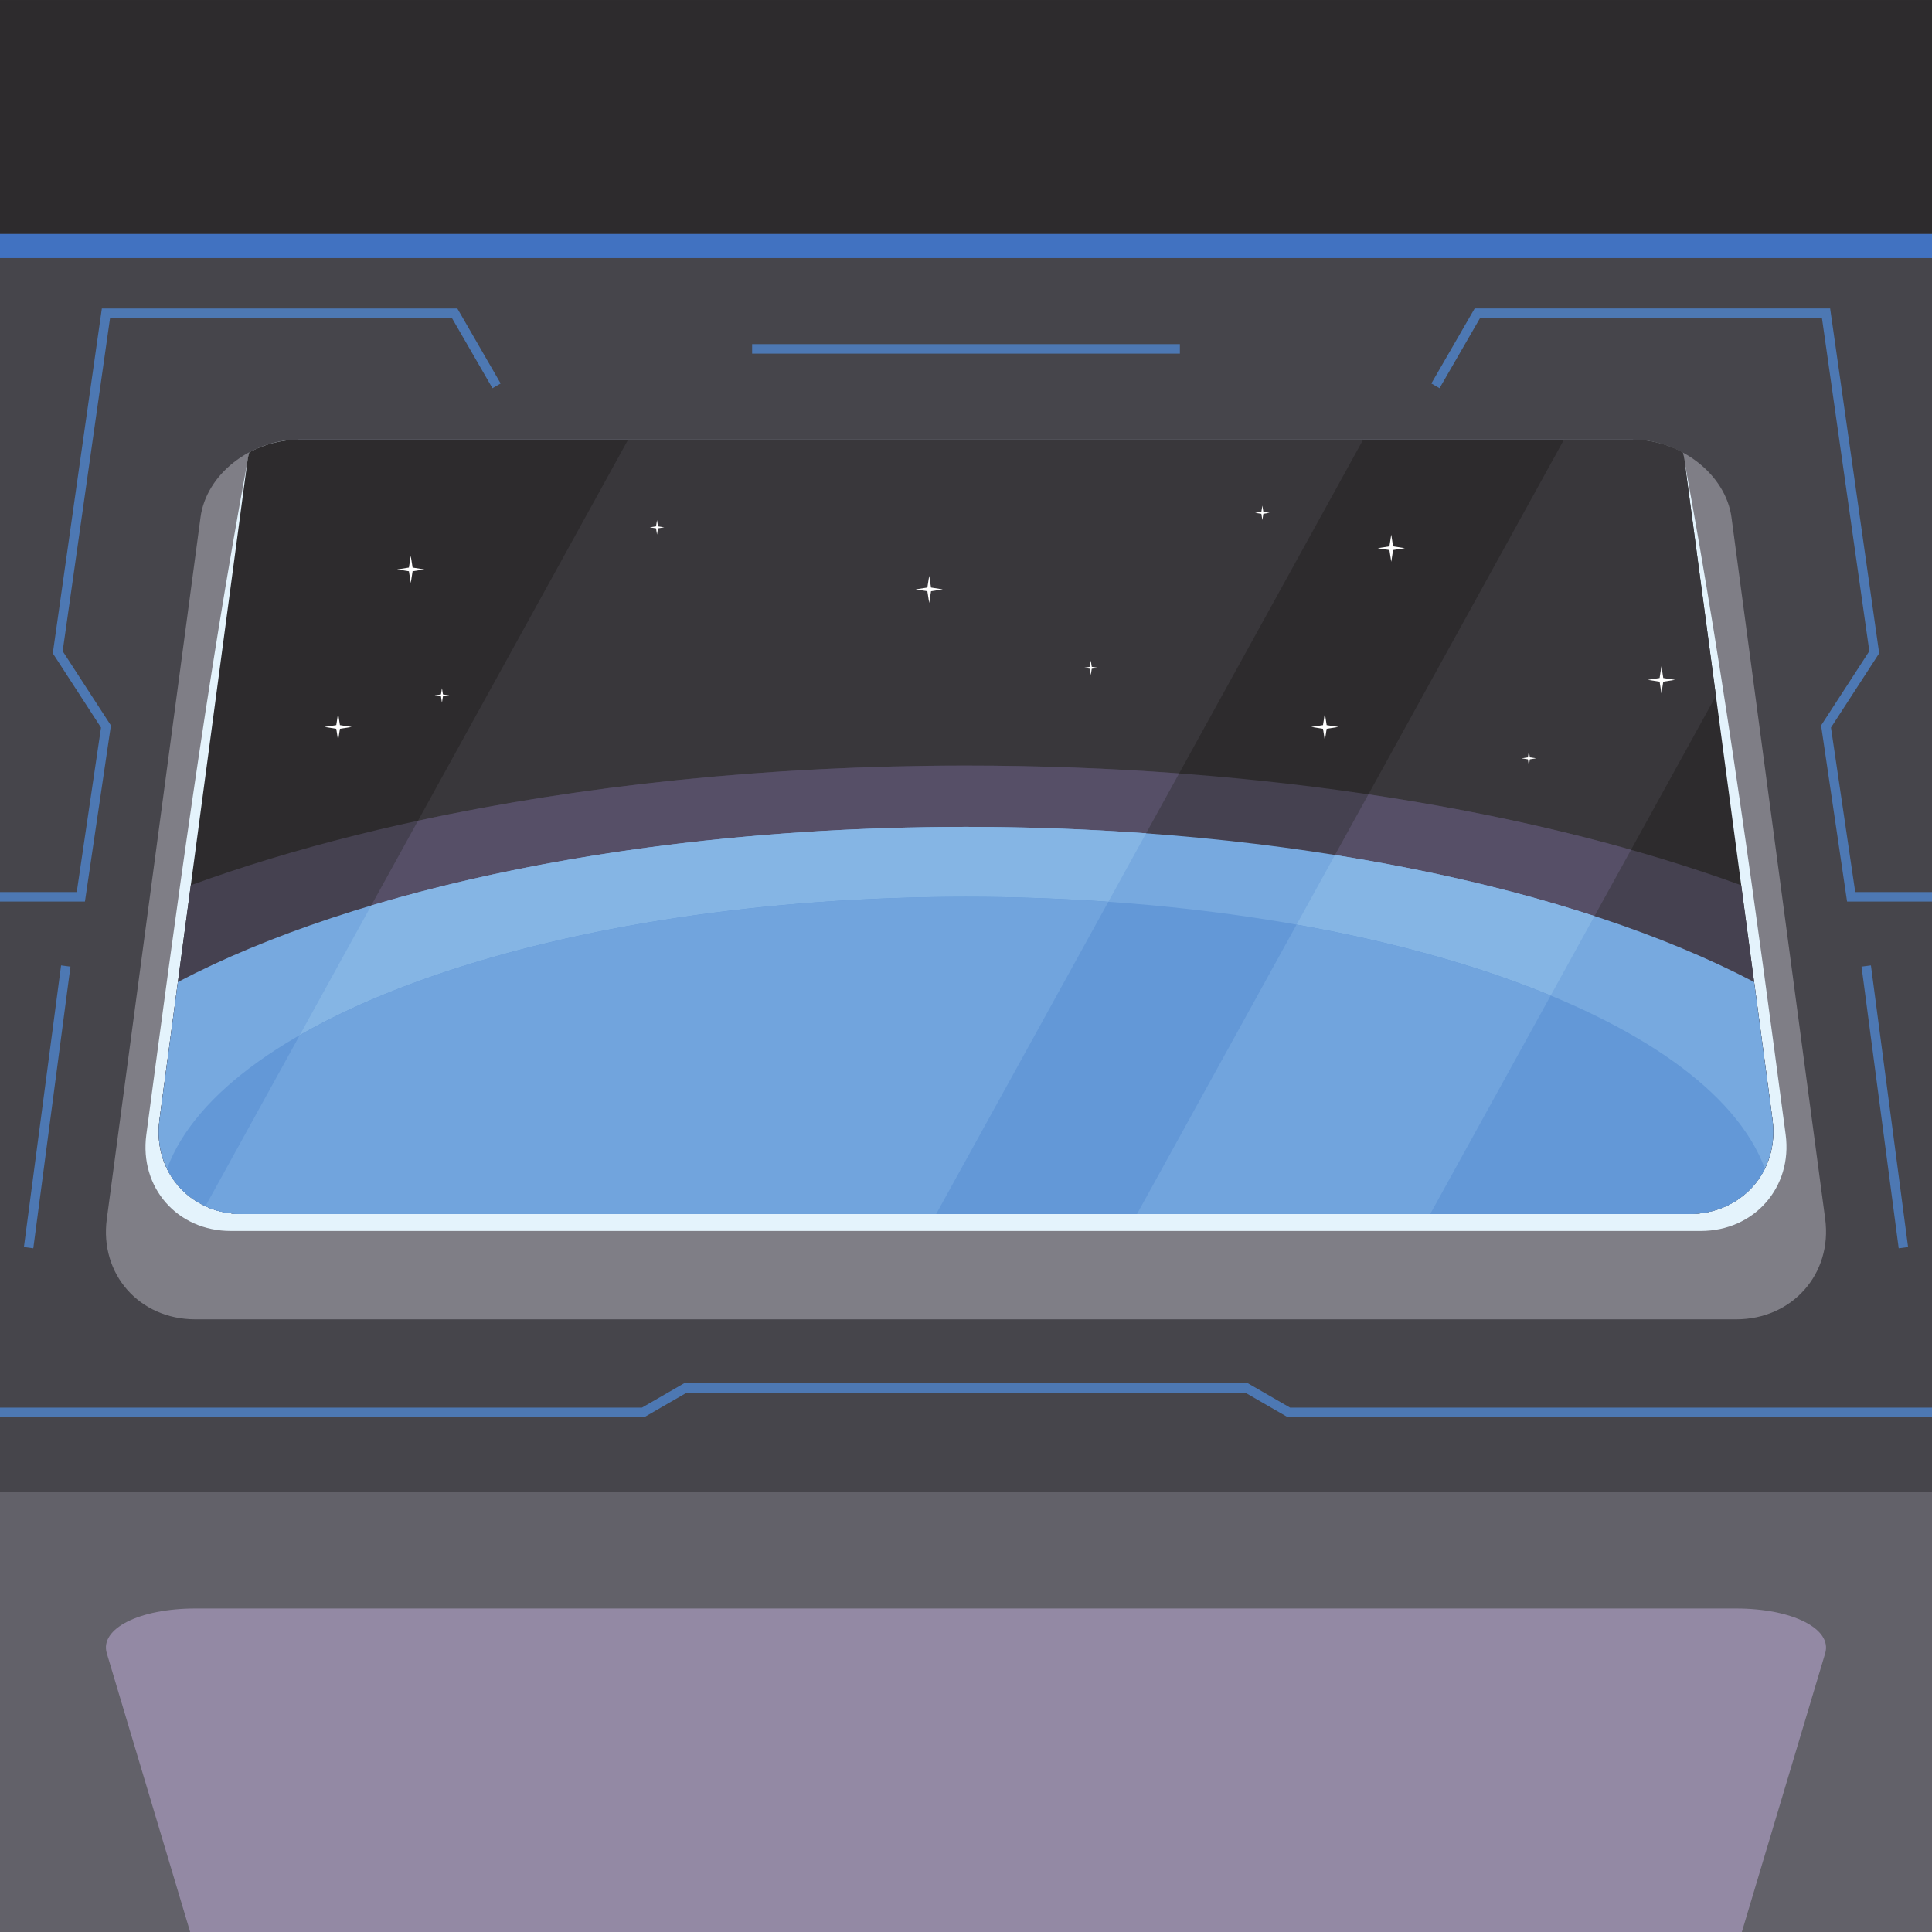 <?xml version="1.0" encoding="UTF-8" standalone="no"?>
<svg
   xmlns:dc="http://purl.org/dc/elements/1.1/"
   xmlns:cc="http://creativecommons.org/ns#"
   xmlns:rdf="http://www.w3.org/1999/02/22-rdf-syntax-ns#"
   xmlns:svg="http://www.w3.org/2000/svg"
   xmlns="http://www.w3.org/2000/svg"
   xmlns:sodipodi="http://sodipodi.sourceforge.net/DTD/sodipodi-0.dtd"
   xmlns:inkscape="http://www.inkscape.org/namespaces/inkscape"
   sodipodi:docname="spaceship-window-view.svg"
   inkscape:version="1.0 (4035a4fb49, 2020-05-01)"
   id="svg23184"
   version="1.1"
   viewBox="0 0 232.796 232.795"
   height="232.795mm"
   width="232.796mm">
  <defs
     id="defs23178">
    <clipPath
       clipPathUnits="userSpaceOnUse"
       id="clipPath23244">
      <path
         d="M 0,660 H 660 V 0 H 0 Z"
         id="path23242" />
    </clipPath>
  </defs>
  <sodipodi:namedview
     inkscape:window-maximized="0"
     inkscape:window-y="8"
     inkscape:window-x="-2"
     inkscape:window-height="706"
     inkscape:window-width="1366"
     fit-margin-bottom="0"
     fit-margin-right="0"
     fit-margin-left="0"
     fit-margin-top="0"
     showgrid="false"
     inkscape:document-rotation="0"
     inkscape:current-layer="layer1"
     inkscape:document-units="mm"
     inkscape:cy="395.89394"
     inkscape:cx="442.59917"
     inkscape:zoom="0.34376219"
     inkscape:pageshadow="2"
     inkscape:pageopacity="0.0"
     borderopacity="1.0"
     bordercolor="#666666"
     pagecolor="#ffffff"
     id="base" />
  <g
     transform="translate(20.215,9.132)"
     id="layer1"
     inkscape:groupmode="layer"
     inkscape:label="Layer 1">
    <path
       id="path23246"
       style="fill:#46454b;fill-opacity:1;fill-rule:evenodd;stroke:none;stroke-width:0.353"
       d="M -20.215,223.663 H 212.581 V -9.132 H -20.215 Z" />
    <path
       id="path23248"
       style="fill:#7f7e86;fill-opacity:1;fill-rule:evenodd;stroke:none;stroke-width:0.353"
       d="m 15.822,43.847 h 80.325 80.343 c 5.859,0 11.242,4.208 11.932,9.37 1.707,12.783 3.482,26.064 5.319,39.821 1.911,14.308 3.901,29.212 5.969,44.697 0.884,6.614 -3.954,12.105 -10.726,12.105 H 96.141 3.32 c -6.772,0 -11.55,-5.47 -10.666,-12.084 2.067,-15.485 4.06,-30.399 5.973,-44.718 C 0.466,79.259 2.24,65.978 3.947,53.196 4.637,48.034 9.962,43.847 15.822,43.847" />
    <path
       id="path23250"
       style="fill:#e4f3fc;fill-opacity:1;fill-rule:evenodd;stroke:none;stroke-width:0.353"
       d="m 15.822,43.847 h 80.325 80.343 c 2.156,0 4.247,0.583 6.064,1.582 0.095,0.354 0.148,0.718 0.215,1.081 4.983,27.027 8.59,54.048 12.179,81.072 0.843,6.344 -3.773,11.611 -10.233,11.611 H 7.591 c -6.461,0 -11.018,-5.246 -10.176,-11.591 3.591,-27.037 7.202,-54.072 12.185,-81.113 0.067,-0.366 0.121,-0.732 0.217,-1.09 1.798,-0.981 3.865,-1.552 6.005,-1.552" />
    <path
       id="path23252"
       style="fill:#2d2b2d;fill-opacity:1;fill-rule:evenodd;stroke:none;stroke-width:0.353"
       d="m 15.822,43.847 h 80.325 80.343 c 2.156,0 4.247,0.57 6.064,1.547 0.095,0.347 0.167,0.701 0.215,1.058 l 10.597,79.339 c 0.829,6.207 -3.713,11.362 -10.069,11.362 H 96.143 9.01 c -6.357,0 -10.841,-5.134 -10.012,-11.343 L 9.6,46.433 c 0.048,-0.361 0.121,-0.718 0.217,-1.067 1.798,-0.96 3.865,-1.519 6.005,-1.519" />
    <path
       id="path23254"
       style="fill:#39373b;fill-opacity:1;fill-rule:evenodd;stroke:none;stroke-width:0.353"
       d="m 168.237,43.847 -51.451,93.307 h 35.33 L 186.543,74.719 182.768,46.453 c -0.048,-0.358 -0.12,-0.711 -0.215,-1.058 -1.817,-0.977 -3.908,-1.547 -6.064,-1.547 z m -112.768,0 H 96.147 144.038 L 92.587,137.154 H 9.01 c -1.633,0 -3.141,-0.34 -4.469,-0.949 z" />
    <path
       id="path23256"
       style="fill:#454150;fill-opacity:1;fill-rule:evenodd;stroke:none;stroke-width:0.353"
       d="m 189.592,97.537 3.773,28.255 c 0.829,6.208 -3.713,11.362 -10.069,11.362 H 96.143 9.01 c -6.357,0 -10.841,-5.134 -10.012,-11.343 L 2.774,97.536 C 27.295,88.589 60.112,83.117 96.181,83.117 c 36.071,0 68.89,5.472 93.411,14.421" />
    <path
       id="path23258"
       style="fill:#564f67;fill-opacity:1;fill-rule:evenodd;stroke:none;stroke-width:0.353"
       d="m 92.587,137.154 29.276,-53.093 c -8.32,-0.619 -16.904,-0.944 -25.682,-0.944 -23.934,0 -46.434,2.41 -66.03,6.645 L 4.541,136.205 c 1.328,0.609 2.836,0.949 4.469,0.949 z m 59.529,0 h -35.33 l 27.886,-50.571 c 11.339,1.683 21.964,3.941 31.646,6.682 z" />
    <path
       id="path23260"
       style="fill:#77a9df;fill-opacity:1;fill-rule:evenodd;stroke:none;stroke-width:0.353"
       d="m 191.149,109.194 2.216,16.598 c 0.829,6.208 -3.713,11.362 -10.069,11.362 H 96.143 9.01 c -6.357,0 -10.841,-5.134 -10.012,-11.343 L 1.218,109.193 C 22.873,97.843 57.348,90.5 96.181,90.5 c 38.835,0 73.312,7.343 94.967,18.694" />
    <path
       id="path23262"
       style="fill:#85b5e4;fill-opacity:1;fill-rule:evenodd;stroke:none;stroke-width:0.353"
       d="m 92.587,137.154 25.295,-45.873 c -7.037,-0.511 -14.289,-0.781 -21.701,-0.781 -26.923,0 -51.75,3.531 -71.664,9.478 L 4.541,136.205 c 1.328,0.609 2.836,0.949 4.469,0.949 z m 59.529,0 h -35.33 l 23.857,-43.264 c 11.413,1.816 21.943,4.312 31.272,7.359 z" />
    <path
       id="path23264"
       style="fill:#6398d7;fill-opacity:1;fill-rule:evenodd;stroke:none;stroke-width:0.353"
       d="m 192.444,131.686 c -1.61,3.263 -4.99,5.468 -9.148,5.468 H 96.143 9.01 c -4.153,0 -7.506,-2.192 -9.101,-5.443 C 6.705,113.175 47.215,98.931 96.181,98.931 c 48.943,0 89.439,14.23 96.263,32.754" />
    <path
       id="path23266"
       style="fill:#71a4dd;fill-opacity:1;fill-rule:evenodd;stroke:none;stroke-width:0.353"
       d="M 92.587,137.154 H 9.01 c -1.633,0 -3.141,-0.339 -4.469,-0.949 L 15.904,115.599 c 17.527,-10.064 46.939,-16.667 80.277,-16.667 5.854,0 11.585,0.205 17.154,0.596 z m 59.529,0 h -35.33 l 19.23,-34.873 c 11.588,2.051 21.972,4.969 30.619,8.544 z" />
    <path
       id="path23268"
       style="fill:#626169;fill-opacity:1;fill-rule:evenodd;stroke:none;stroke-width:0.353"
       d="M -20.215,223.663 H 212.581 V 170.668 H -20.215 Z" />
    <path
       id="path23270"
       style="fill:#9389a4;fill-opacity:1;fill-rule:evenodd;stroke:none;stroke-width:0.353"
       d="M 189.668,223.663 H 2.699 L -1.374,210.048 c -1.913,-6.394 -3.906,-13.053 -5.973,-19.968 -0.884,-2.953 3.894,-5.395 10.666,-5.395 H 96.141 188.984 c 6.772,0 11.61,2.451 10.726,5.405 -2.068,6.915 -4.057,13.569 -5.969,19.958 z" />
    <path
       id="path23272"
       style="fill:#2d2b2d;fill-opacity:1;fill-rule:evenodd;stroke:none;stroke-width:0.353"
       d="M -20.215,19.062 H 212.581 V -9.131 H -20.215 Z" />
    <path
       id="path23274"
       style="fill:#4172c1;fill-opacity:1;fill-rule:evenodd;stroke:none;stroke-width:0.353"
       d="M -20.215,21.966 H 212.581 V 19.062 H -20.215 Z" />
    <path
       id="path23276"
       style="fill:#4d78b3;fill-opacity:1;fill-rule:evenodd;stroke:none;stroke-width:0.353"
       d="m 205.222,107.193 4.477,33.941 -1.13,0.147 -4.477,-33.942 z M -20.215,160.48 h 77.35 l 5.069,-2.927 H 130.161 l 5.069,2.927 h 77.35 v 1.143 h -77.647 l -5.069,-2.926 H 62.5 l -5.068,2.926 h -77.647 z m 8.489,-53.14 -4.477,33.942 -1.13,-0.147 4.477,-33.941 z M 70.411,32.335 h 51.544 v 1.143 H 70.411 Z M 39.124,37.647 34.235,29.181 H -6.953 L -12.664,69.328 -6.851,78.283 -9.982,99.503 H -20.215 v -1.143 h 9.246 L -8.044,78.539 -13.853,69.587 C -11.898,55.736 -9.916,41.887 -7.943,28.038 h 42.835 l 5.219,9.039 z m 113.132,-0.571 5.218,-9.039 h 42.835 c 1.973,13.849 3.954,27.698 5.909,41.549 l -5.809,8.952 2.924,19.821 h 9.247 v 1.143 H 202.348 l -3.13,-21.22 5.811,-8.956 -5.71,-40.146 h -41.188 l -4.888,8.466 z" />
    <path
       id="path23278"
       style="fill:#ffffff;fill-opacity:1;fill-rule:evenodd;stroke:none;stroke-width:0.353"
       d="m 29.279,57.842 0.221,1.416 1.416,0.222 -1.416,0.221 -0.221,1.416 -0.222,-1.416 -1.416,-0.221 1.416,-0.222 z" />
    <path
       id="path23280"
       style="fill:#ffffff;fill-opacity:1;fill-rule:evenodd;stroke:none;stroke-width:0.353"
       d="m 58.951,53.537 0.118,0.756 0.756,0.118 -0.756,0.118 -0.118,0.756 -0.117,-0.756 -0.756,-0.118 0.756,-0.118 z" />
    <path
       id="path23282"
       style="fill:#ffffff;fill-opacity:1;fill-rule:evenodd;stroke:none;stroke-width:0.353"
       d="m 139.42,76.824 0.221,1.416 1.417,0.222 -1.417,0.22 -0.221,1.416 -0.22,-1.416 -1.416,-0.22 1.416,-0.222 z" />
    <path
       id="path23284"
       style="fill:#ffffff;fill-opacity:1;fill-rule:evenodd;stroke:none;stroke-width:0.353"
       d="m 147.424,55.285 0.221,1.416 1.416,0.221 -1.416,0.221 -0.221,1.416 -0.221,-1.416 -1.416,-0.221 1.416,-0.221 z" />
    <path
       id="path23286"
       style="fill:#ffffff;fill-opacity:1;fill-rule:evenodd;stroke:none;stroke-width:0.353"
       d="m 20.525,76.824 0.221,1.416 1.416,0.222 -1.416,0.22 -0.221,1.416 -0.221,-1.416 -1.416,-0.22 1.416,-0.222 z" />
    <path
       id="path23288"
       style="fill:#ffffff;fill-opacity:1;fill-rule:evenodd;stroke:none;stroke-width:0.353"
       d="m 179.98,71.148 0.22,1.416 1.416,0.222 -1.416,0.22 -0.22,1.416 -0.221,-1.416 -1.417,-0.22 1.417,-0.222 z" />
    <path
       id="path23290"
       style="fill:#ffffff;fill-opacity:1;fill-rule:evenodd;stroke:none;stroke-width:0.353"
       d="m 111.218,70.459 0.118,0.756 0.755,0.118 -0.755,0.118 -0.118,0.756 -0.118,-0.756 -0.756,-0.118 0.756,-0.118 z" />
    <path
       id="path23292"
       style="fill:#ffffff;fill-opacity:1;fill-rule:evenodd;stroke:none;stroke-width:0.353"
       d="m 33.039,73.787 0.118,0.756 0.756,0.118 -0.756,0.118 -0.118,0.756 -0.118,-0.756 -0.756,-0.118 0.756,-0.118 z" />
    <path
       id="path23294"
       style="fill:#ffffff;fill-opacity:1;fill-rule:evenodd;stroke:none;stroke-width:0.353"
       d="m 131.892,51.789 0.118,0.756 0.756,0.118 -0.756,0.118 -0.118,0.756 -0.118,-0.756 -0.755,-0.118 0.755,-0.118 z" />
    <path
       id="path23296"
       style="fill:#ffffff;fill-opacity:1;fill-rule:evenodd;stroke:none;stroke-width:0.353"
       d="m 164.007,81.369 0.118,0.756 0.756,0.117 -0.756,0.118 -0.118,0.756 -0.118,-0.756 -0.756,-0.118 0.756,-0.117 z" />
    <path
       id="path23298"
       style="fill:#ffffff;fill-opacity:1;fill-rule:evenodd;stroke:none;stroke-width:0.353"
       d="m 91.748,60.248 0.22,1.416 1.416,0.221 -1.416,0.221 -0.22,1.416 -0.221,-1.416 -1.416,-0.221 1.416,-0.221 z" />
  </g>
</svg>
